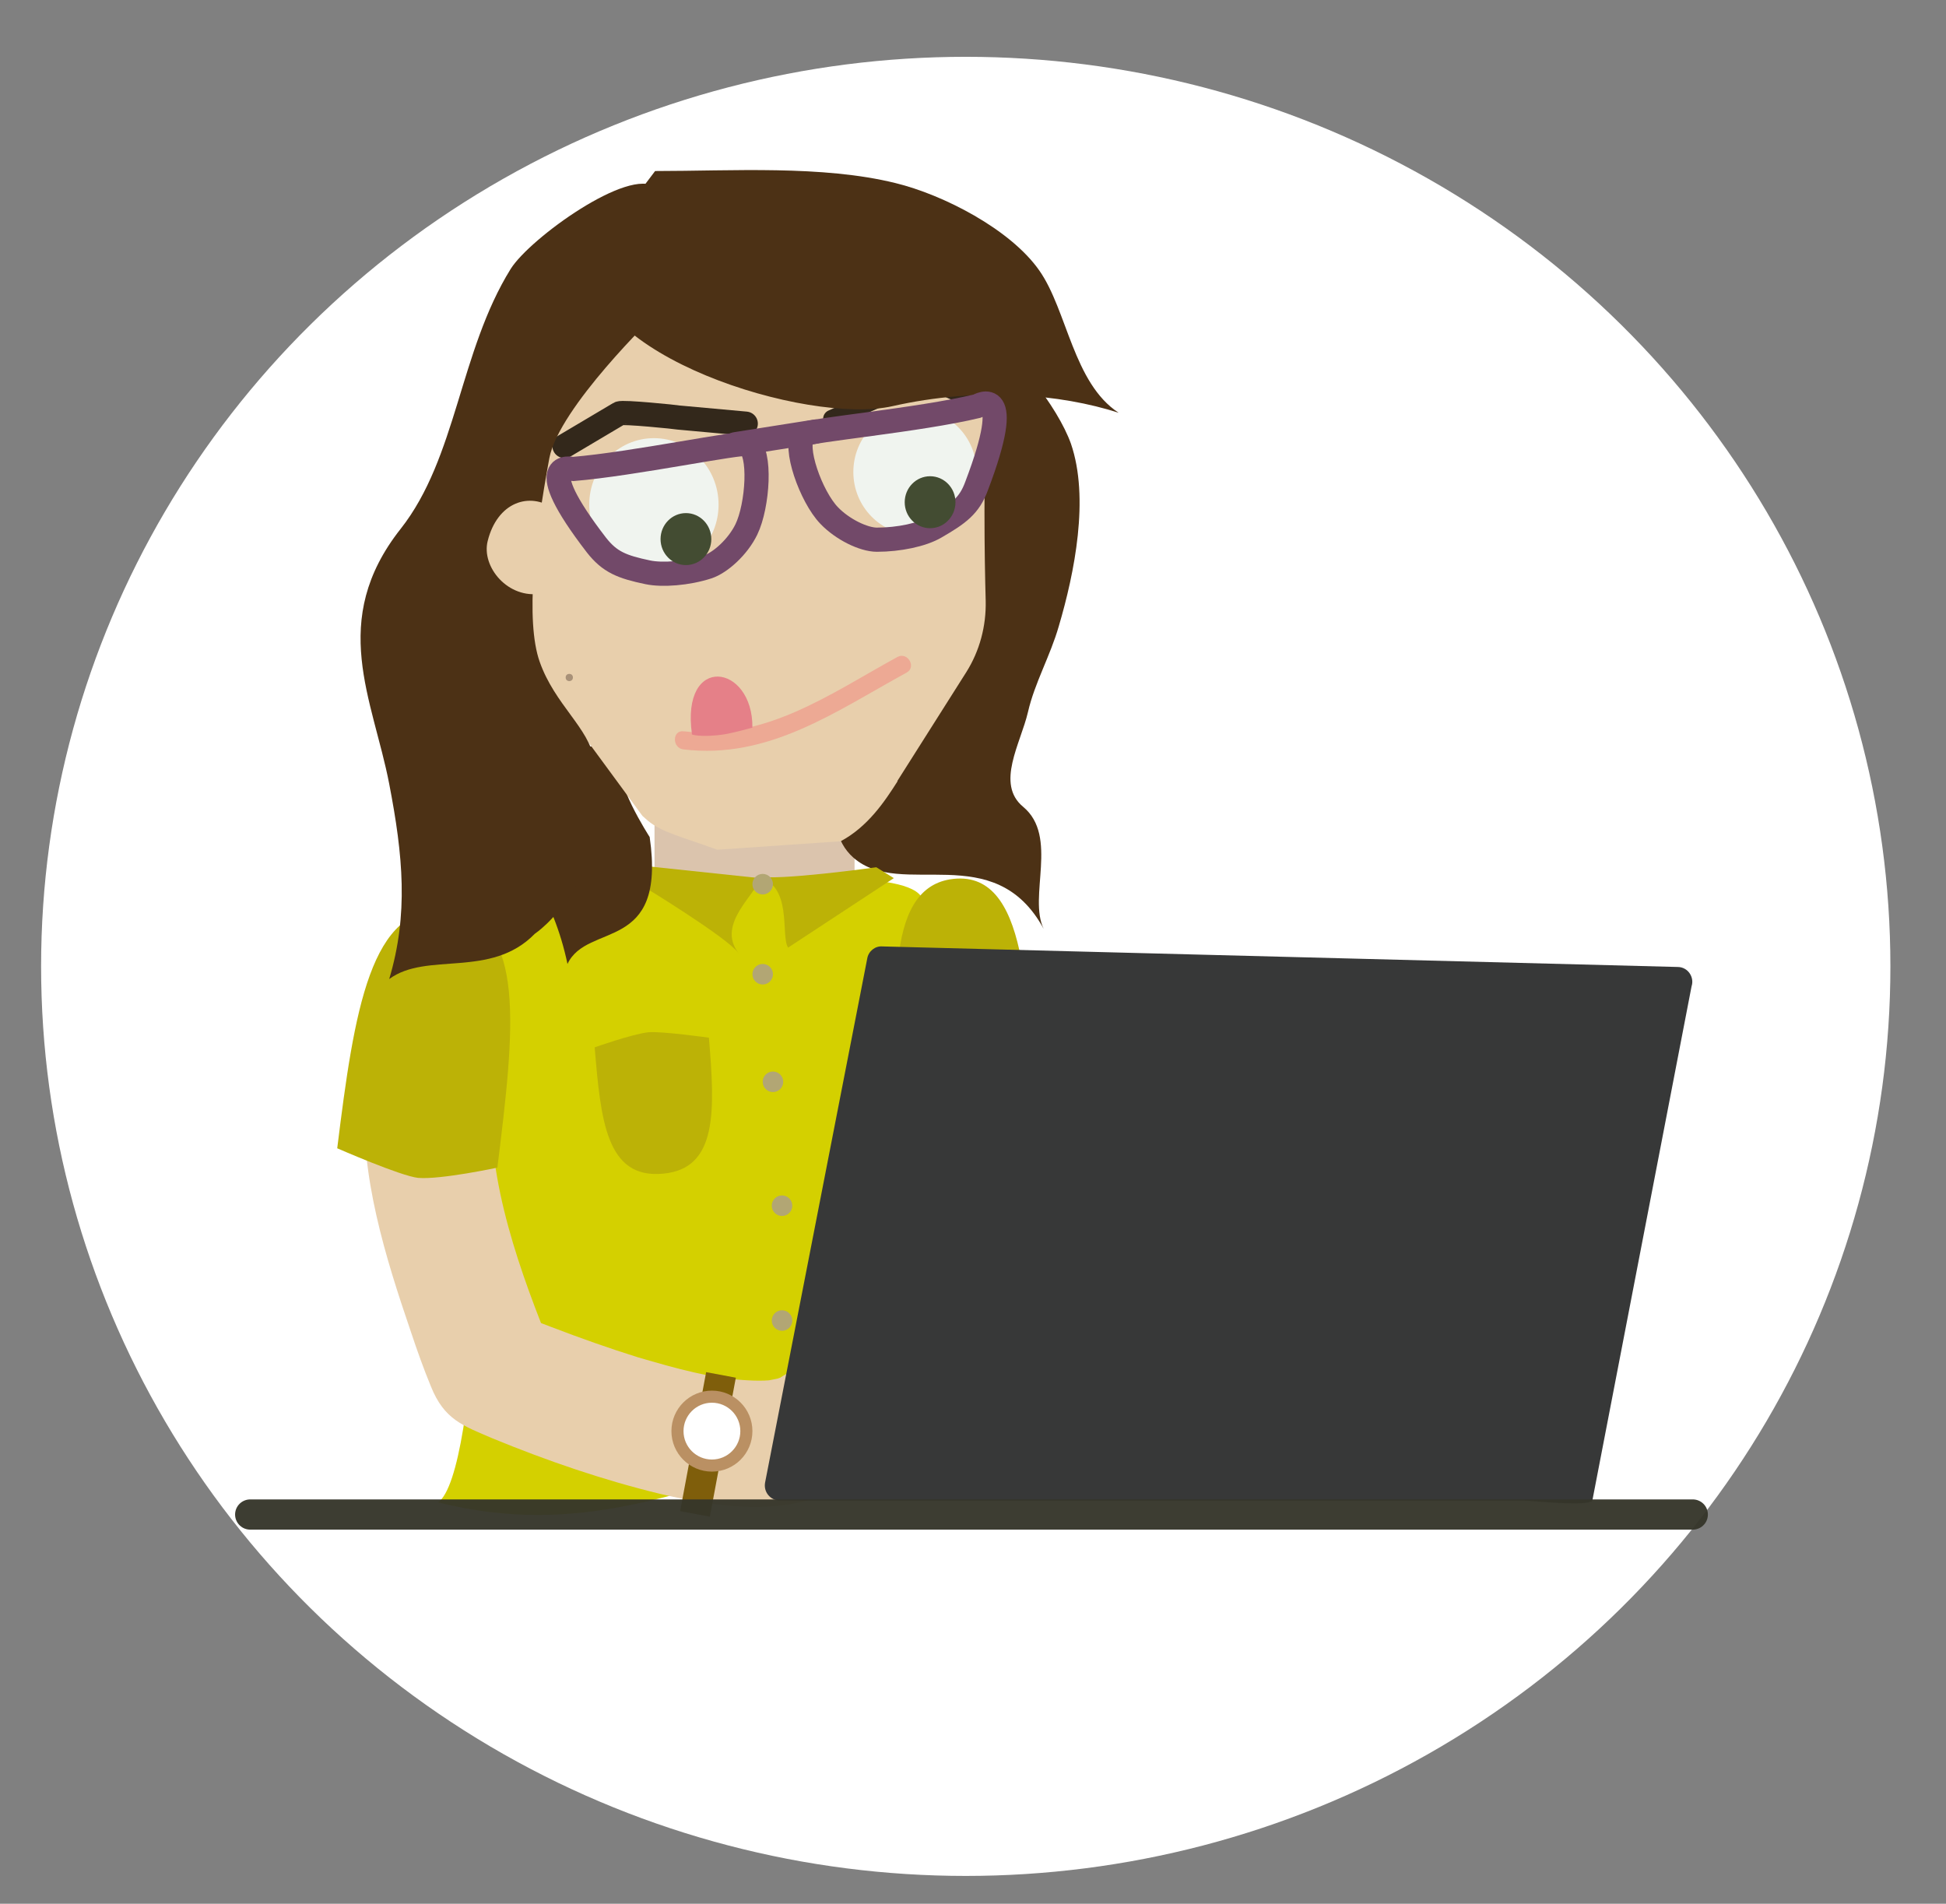 <?xml version="1.0" encoding="utf-8"?>
<!-- Generator: Adobe Illustrator 17.1.0, SVG Export Plug-In . SVG Version: 6.00 Build 0)  -->
<!DOCTYPE svg PUBLIC "-//W3C//DTD SVG 1.1//EN" "http://www.w3.org/Graphics/SVG/1.1/DTD/svg11.dtd">
<svg version="1.1" id="Layer_1" xmlns="http://www.w3.org/2000/svg" xmlns:xlink="http://www.w3.org/1999/xlink" x="0px" y="0px"
	 viewBox="0 0 322 315" enable-background="new 0 0 322 315" xml:space="preserve">
<rect x="0" y="0" width="322" height="315" fill="#808080" stroke="none"/>
<ellipse fill="#FFFFFF" cx="159.8" cy="159.9" rx="153" ry="150.5"/>
<rect x="108.3" y="125.5" fill="#DBC4AD" width="33.1" height="23.7"/>
<path fill="#D4D000" d="M78.9,152.2c2,35.1,0.4,91.4-6.4,96.4c23.3,5.8,39.8-1.7,62.9-8.4c6.7-1.9,14.1-5.2,16.7-12.3
	c0.9-2.5,1.1-5.2,1.2-7.9c0.4-9.4,0.4-18.9-1.7-27.9c-3.4-14.4,9-32.1,0.8-43.8c-3.3-4.7-27.5-2.4-32.9-2.2c-8.7,0.3-5.6,1-26.1-4.2
	L78.9,152.2z"/>
<path fill="#BCB206" d="M106,146.4l-1.1-3.3l20.8,2.2c-0.3,2.5-7.3,7.5-3.5,12.4C120.2,155,106,146.4,106,146.4z"/>
<g>
	<g>
		<path fill="#E8CFAC" d="M60.4,181.3c-0.9,13.1,3.4,26.8,7.6,39.1c1,3,2.1,6.1,3.3,9c2.2,5.5,5.3,6.5,10.2,8.6
			c9,3.7,18.3,6.9,27.8,9.2c11.2,2.6,23.8,4.2,33.3-3.5c4.4-3.6,3.7-11.1,0-14.8c-4.4-4.4-10.4-3.6-14.8,0c1.4-1,1.6-1.2,0.6-0.6
			c1.5-0.6,1.8-0.7,0.7-0.3c-0.6,0.2-3.8,0.7-0.9,0.3c-2.3,0.3-4.7,0.1-7.1-0.1c-1.2-0.1-1.3-0.1-0.1,0c-0.7-0.1-1.3-0.2-2-0.3
			c-1.4-0.2-2.7-0.5-4.1-0.8c-3.1-0.7-6.2-1.6-9.3-2.5c-4.8-1.5-9.6-3.2-14.3-5c-1.6-0.6-3.2-1.2-4.7-1.9c-2.4-1,2.5,1.1,0.2,0.1
			c1.6,2.1,3.2,4.2,4.8,6.3c-5.5-13.4-11.1-28.8-10.2-42.6c0.4-5.7-5.1-10.5-10.5-10.5C64.9,170.8,60.8,175.6,60.4,181.3L60.4,181.3
			z"/>
	</g>
</g>
<g>
	<g>
		<path id="SVGID_1_" fill="#BCB206" d="M55.8,190c2.8-22.6,5.5-40.7,18.3-39.3c13.2,1.5,11,19.9,8.2,42.5c0,0-9.3,2-13.1,1.7
			C66.3,194.6,55.8,190,55.8,190z"/>
	</g>
</g>
<g>
	<path fill="#4C3115" d="M107.5,138.5c2.8,19.3-10.3,14-13.6,21c-2.3-11-7.9-19-15.7-28.2c-9.2-10.9,2.2-9,9.3-8.2
		c8.9,1,19-0.8,15.6,3.2C101.1,128.6,107.5,138.5,107.5,138.5z"/>
</g>
<g>
	<path fill="#4C3115" d="M160.8,54.3c6.9,3.2,14.3,13.2,16.4,19.1c3.1,9,0.6,21.4-2,30.2c-1.4,4.9-4,9.4-5.1,14.2
		c-1.2,5.2-5.4,11.9-0.8,15.7c5.9,4.9,0.8,14.9,3.4,20.2c-8.2-15.1-23.6-4.8-31.5-11.8c-6-5.3-2.2-16.8,3.5-23.8
		c4.4-5.3,0.8-1.1,5.1-6.3c4.1-4.8,7.2-12.2,6.6-18c-1.6-14.3,5.1-36.5-12.6-39.4c-6.2-1-4.2-7.7,4-7.2c6.1,0.4,10.7,3.8,16,5.8"/>
</g>
<path fill="#E8CFAC" d="M86.1,107.5L82,78.9c-0.1-0.6-0.1-1.1-0.1-1.7V61.9C81.9,56,86.2,51,92,50.2l58.3-7.7
	c6.9-0.9,13,4.6,13,11.7v9c-0.6,16.2-0.4,29-0.2,36.2c0.1,4.2-1,8.3-3.2,11.8l-11.4,18c0,0,0,0,0,0.1c-2.1,3.3-4.9,7.5-9.4,9.9
	l-20.4,1.4c-6.1-2.2-9.2-2.9-11.5-4.8c-0.3-0.3-0.6-0.5-0.9-0.8"/>
<path fill="none" stroke="#33281B" stroke-width="4" stroke-linecap="round" stroke-miterlimit="10" d="M93.4,73.8l9.1-5.4
	c0.5-0.3,9.4,0.6,9.9,0.7l11,1"/>
<polyline fill="none" stroke="#33281B" stroke-width="3" stroke-linecap="round" stroke-miterlimit="10" points="137.7,69.3 
	153,62.5 163,67 "/>
<g>
	<g>
		<path id="SVGID_3_" fill="#BCB206" d="M171.3,184.3c-1.4-18.3-0.9-40.9-14.1-38.8c-10.9,1.8-9.5,20.1-7.7,42.6
			c0,0,7.6,1.8,10.7,1.4C162.6,189.2,171.3,184.3,171.3,184.3z"/>
	</g>
</g>
<g>
	<path fill="#4C3115" d="M97.6,42.6c-1.4,16.1,36,27.8,50.1,24.6c14.2-3.2,27.8-2,37.4,1.1c-7.5-4.9-8.5-16.9-13.1-23.5
		c-4.8-6.9-16-12.6-23.8-14.5c-12.1-3-27.2-2-39.8-2"/>
</g>
<circle fill="#B2A674" cx="126.2" cy="161.2" r="1.7"/>
<g>
	<path fill="#4C3115" d="M88.5,154.5c-7.3,7.5-17.9,2.9-24.1,7.5c3.2-10.7,2.3-20.4,0-32.3c-2.7-14-10.1-27,1.9-42.2
		c9.3-11.8,9.7-29.3,18.2-43c3.2-5.1,19.6-16.9,24-13.5l-0.1,21.1c0,0-15.9,15.3-17.5,23.7c-2.4,12.9-4,26.9-1.6,33.7
		c2.5,7.1,8.2,11,9,16.2C101.4,146,88.5,154.5,88.5,154.5z"/>
</g>
<g>
	<path fill="#E8CFAC" d="M91.7,84.2c-4.1-2.9-9.4-1.1-11,5.3c-1.1,4.3,3.4,9.7,8.9,8.7"/>
</g>
<circle fill="#B2A674" cx="127.9" cy="179" r="1.7"/>
<circle fill="#B2A674" cx="129.4" cy="199.5" r="1.7"/>
<circle fill="#B2A674" cx="129.4" cy="218.5" r="1.7"/>
<ellipse fill="#F0F4EF" cx="108.2" cy="83.5" rx="10.7" ry="11"/>
<line fill="none" stroke="#7F5E0B" stroke-width="5" stroke-miterlimit="10" x1="119.3" y1="227.5" x2="115" y2="250.5"/>
<ellipse fill="#F0F4EF" cx="151.4" cy="78.1" rx="10.2" ry="10.4"/>
<path fill="#373838" d="M252.3,248.3H129.1c-1.6,0-2.8-1.4-2.5-3l16.9-86.7c0.2-1.2,1.3-2.1,2.5-2l131.6,3.4c1.7,0,2.8,1.7,2.3,3.2
	l-16.4,85C263.3,249.4,253.4,248.3,252.3,248.3z"/>
<path fill="none" stroke="#724969" stroke-width="4" stroke-linecap="round" stroke-miterlimit="10" d="M123.7,73.5
	c2.3,1.2,1.7,10.2-0.2,14.1c-1.4,2.9-4.3,5.5-6.4,6.2c-3.4,1.1-7.5,1.4-9.9,0.9c-4.3-0.9-6.3-1.7-8.5-4.5
	c-11.1-14.4-4.1-12.6-3.9-12.6C104.7,76.8,122.8,73,123.7,73.5z"/>
<path fill="none" stroke="#724969" stroke-width="4" stroke-linecap="round" stroke-miterlimit="10" d="M133,71.9
	c-1.8,1.9,1.2,10.3,4.2,13.4c2.2,2.3,5.7,4,7.9,4c3.6,0,7.5-0.8,9.7-2.1c3.8-2.2,5.6-3.5,6.8-6.8c6.5-17.1,0.4-13.3,0.1-13.2
	C152.2,69.5,133.7,71.2,133,71.9z"/>
<ellipse fill="#434C32" cx="113.5" cy="89.2" rx="4.2" ry="4.3"/>
<ellipse fill="#434C32" cx="153.9" cy="83.1" rx="4.2" ry="4.3"/>
<line opacity="0.96" fill="none" stroke="#35352A" stroke-width="5" stroke-linecap="round" stroke-miterlimit="10" enable-background="new    " x1="280.1" y1="250.6" x2="41.4" y2="250.6"/>
<g>
	<g>
		<path fill="#EDA994" d="M148.5,108.7c-11.3,6.2-21.9,13.9-35.4,12.3c-1.9-0.2-1.9,2.8,0,3c14.1,1.7,25.2-6.3,36.9-12.7
			C151.7,110.4,150.2,107.8,148.5,108.7L148.5,108.7z"/>
	</g>
</g>
<g>
	<g>
		<path id="SVGID_5_" fill="#BCB206" d="M117.3,171.7c1,12,1.5,21.7-7.6,22.5c-9.4,0.9-10.3-8.9-11.3-20.9c0,0,6.2-2.2,8.9-2.5
			C109.4,170.6,117.3,171.7,117.3,171.7z"/>
	</g>
</g>
<g>
	<path fill="#E58088" d="M124.5,120.4c0.1-10.6-11.9-12.3-10,1.1c-0.3,0,1.5,0.6,5.4,0C121.2,121.3,124.5,120.4,124.5,120.4z"/>
</g>
<circle fill="#A89178" cx="94.2" cy="112.1" r="0.6"/>
<path fill="#BCB206" d="M145,143.5l2.9,1.8l-17.5,11.5c-1.3-2.1,0.9-10.4-5.2-11.8C128.6,145.8,145,143.5,145,143.5z"/>
<circle fill="#B2A674" cx="126.2" cy="146.3" r="1.7"/>
<circle fill="#FFFFFF" stroke="#BA9063" stroke-width="2" stroke-miterlimit="10" cx="117.8" cy="236.8" r="5.7"/>
<line fill="none" stroke="#724969" stroke-width="4" stroke-linecap="round" stroke-miterlimit="10" x1="135" y1="71.4" x2="121.7" y2="73.5"/>
</svg>
